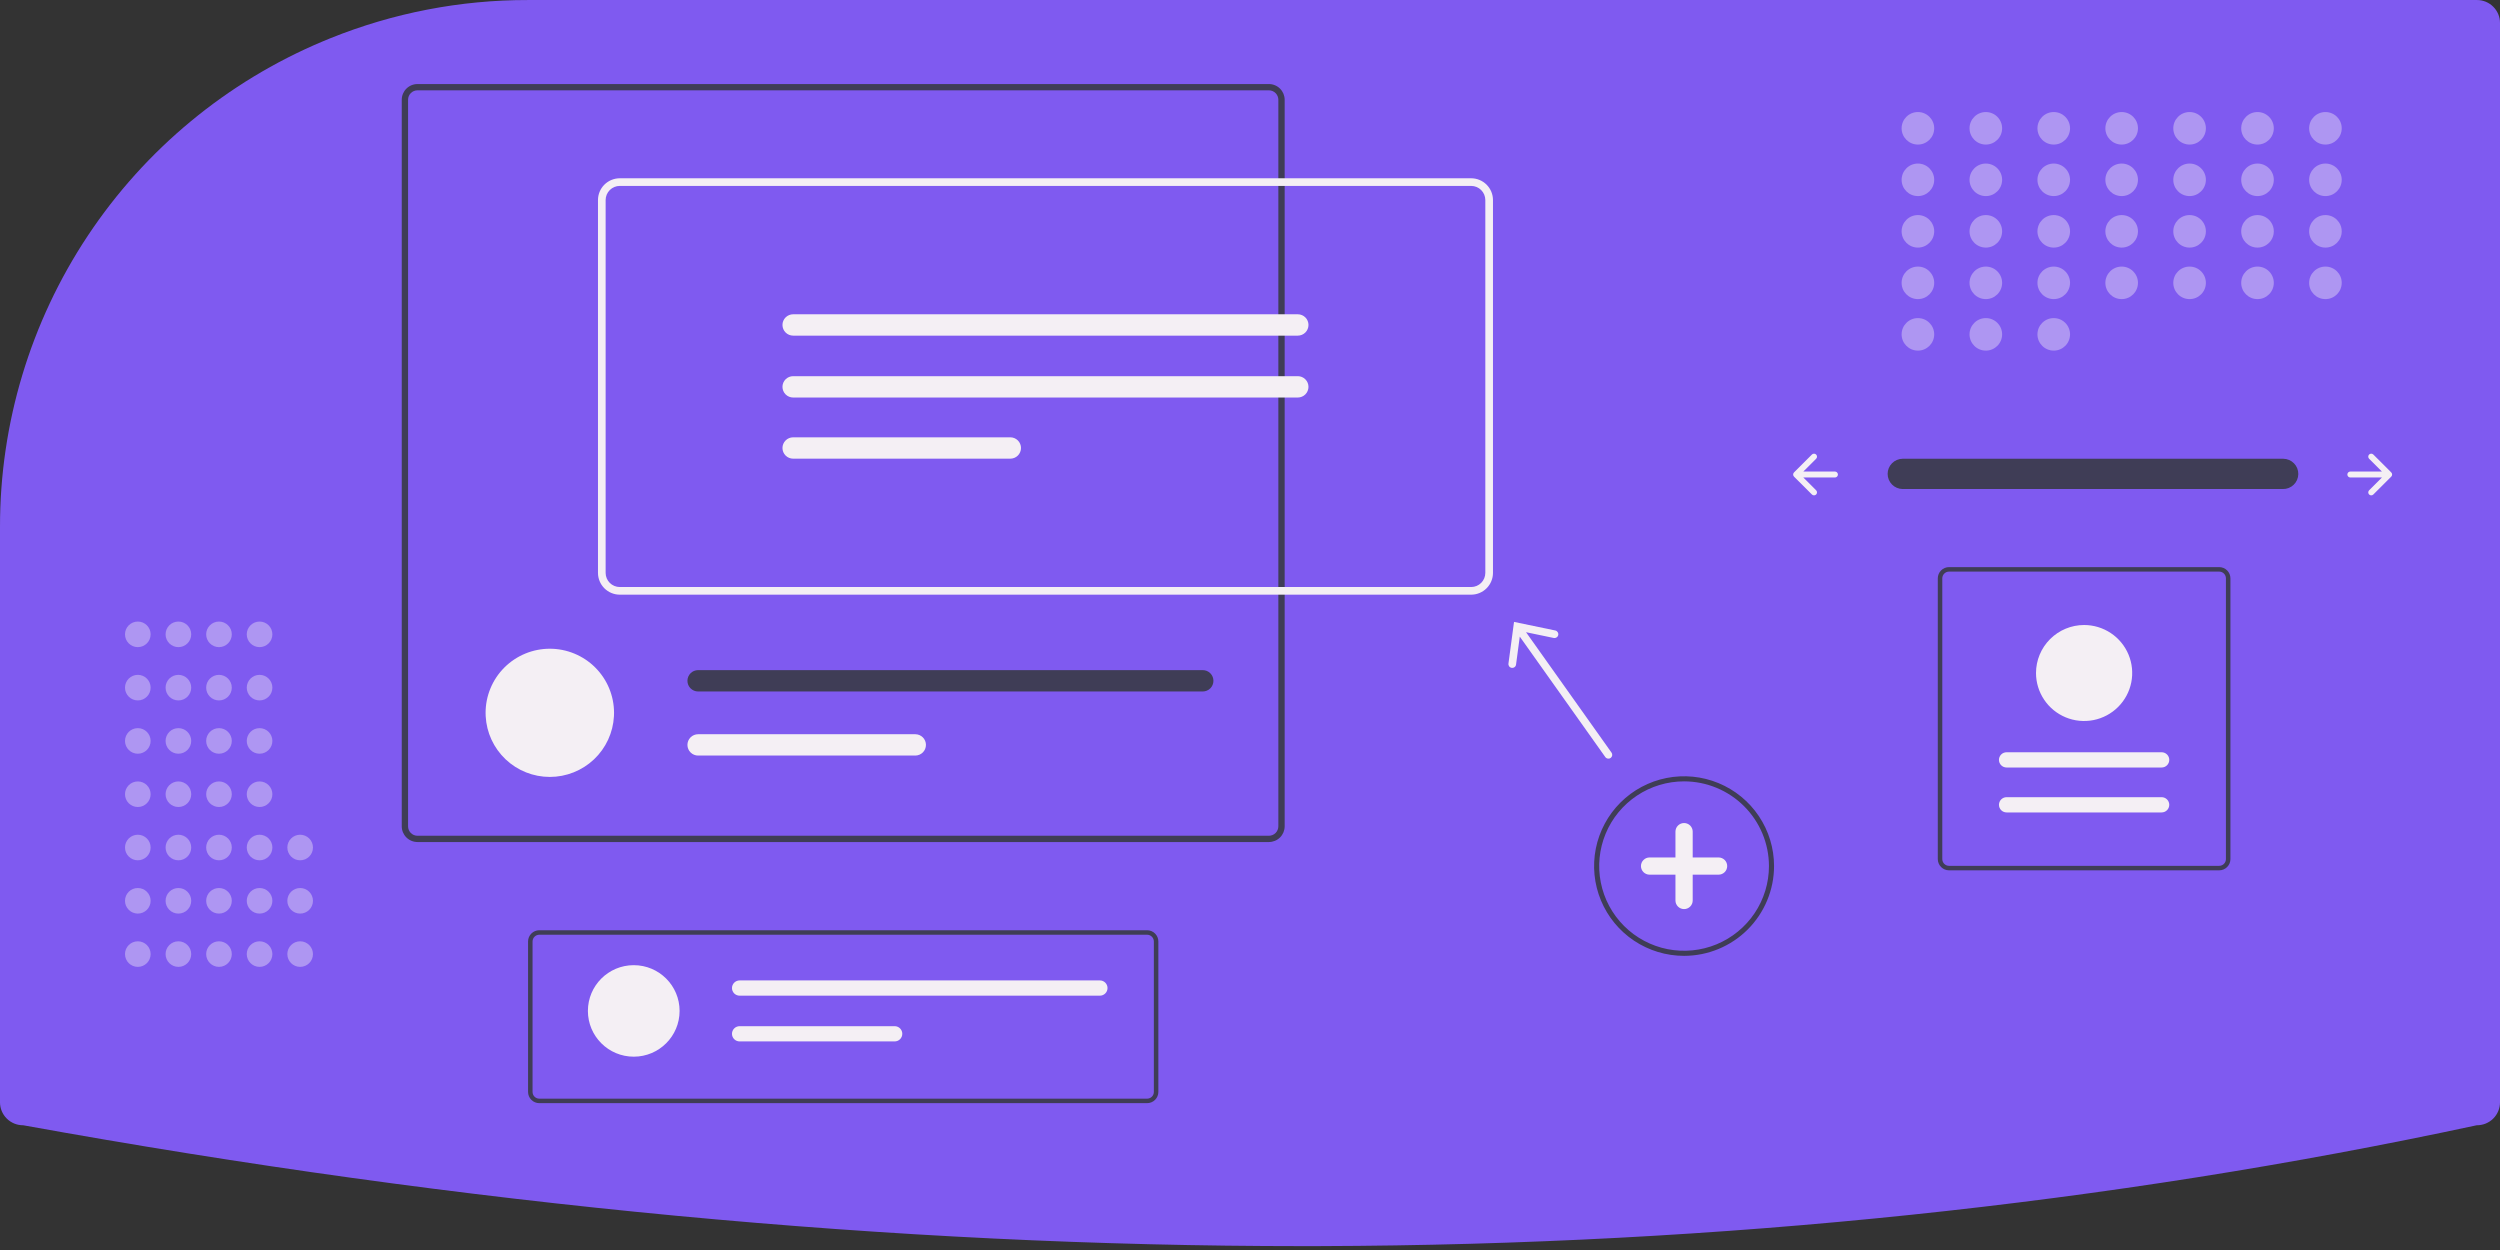 <svg width="642" height="321" viewBox="0 0 642 321" fill="none" xmlns="http://www.w3.org/2000/svg">
<rect x="0" y="0" width="642" height="321" fill="#333333" stroke="none"/>
<g clip-path="url(#clip0_5_148)">
<path d="M135.645 0.006C118.203 -0.024 100.921 3.321 84.754 9.856C84.103 10.123 83.45 10.39 82.796 10.664C58.228 21.01 37.265 38.363 22.537 60.547C7.808 82.732 -0.032 108.761 -4.94819e-05 135.373V283.082C0.002 284.642 0.623 286.137 1.729 287.24C2.834 288.343 4.333 288.964 5.896 288.966L6.013 288.976C119.651 309.57 230.127 320.006 334.463 320.006C336.027 320.006 337.59 320.004 339.151 319.999C441.71 319.688 541.574 309.252 635.966 288.98L636.104 288.966C637.667 288.964 639.166 288.344 640.271 287.241C641.376 286.137 641.998 284.642 642 283.082V5.89C641.998 4.33 641.376 2.835 640.271 1.732C639.166 0.628 637.667 0.008 636.104 0.006L135.645 0.006Z" fill="#7F5AF0"/>
<path d="M488.575 117.808C487.553 117.825 486.578 118.242 485.862 118.969C485.145 119.696 484.743 120.675 484.743 121.695C484.743 122.715 485.145 123.695 485.862 124.422C486.578 125.149 487.553 125.566 488.575 125.583H586.241C586.753 125.592 587.262 125.5 587.738 125.312C588.214 125.125 588.649 124.846 589.017 124.491C589.385 124.136 589.679 123.712 589.883 123.243C590.087 122.774 590.196 122.27 590.205 121.759C590.213 121.248 590.12 120.741 589.932 120.266C589.744 119.791 589.464 119.357 589.107 118.99C588.751 118.623 588.326 118.33 587.856 118.127C587.386 117.924 586.881 117.816 586.369 117.808C586.326 117.807 586.284 117.807 586.241 117.808H488.575Z" fill="#3F3D56"/>
<path d="M608.389 116.726C608.318 116.797 608.262 116.881 608.223 116.974C608.185 117.067 608.165 117.166 608.165 117.267C608.165 117.367 608.185 117.466 608.223 117.559C608.262 117.652 608.318 117.736 608.389 117.807L611.68 121.091H603.566C603.363 121.091 603.168 121.172 603.024 121.315C602.88 121.459 602.799 121.653 602.799 121.856C602.799 122.059 602.88 122.254 603.024 122.397C603.168 122.54 603.363 122.621 603.566 122.621H611.68L608.389 125.905C608.318 125.976 608.262 126.06 608.223 126.153C608.185 126.246 608.165 126.345 608.165 126.446C608.165 126.546 608.185 126.646 608.223 126.738C608.262 126.831 608.318 126.915 608.389 126.987C608.461 127.058 608.545 127.114 608.638 127.152C608.731 127.191 608.831 127.211 608.931 127.211C609.032 127.211 609.132 127.191 609.225 127.152C609.318 127.114 609.402 127.058 609.473 126.987L614.072 122.397C614.216 122.254 614.297 122.059 614.297 121.856C614.297 121.653 614.216 121.459 614.072 121.315L609.473 116.726C609.402 116.655 609.318 116.598 609.225 116.56C609.132 116.521 609.032 116.502 608.931 116.502C608.831 116.502 608.731 116.521 608.638 116.56C608.545 116.598 608.461 116.655 608.389 116.726Z" fill="#F4EFF4"/>
<path d="M466.385 116.726C466.456 116.797 466.513 116.881 466.551 116.974C466.59 117.067 466.61 117.166 466.61 117.267C466.61 117.367 466.59 117.466 466.551 117.559C466.513 117.652 466.456 117.736 466.385 117.807L463.095 121.091H471.209C471.309 121.091 471.409 121.11 471.503 121.149C471.596 121.187 471.681 121.243 471.752 121.314C471.823 121.385 471.88 121.47 471.919 121.563C471.957 121.656 471.977 121.755 471.977 121.856C471.977 121.957 471.957 122.056 471.919 122.149C471.88 122.242 471.823 122.327 471.752 122.398C471.681 122.469 471.596 122.525 471.503 122.563C471.409 122.602 471.309 122.621 471.209 122.621H463.095L466.385 125.905C466.529 126.048 466.61 126.243 466.61 126.446C466.61 126.649 466.529 126.843 466.385 126.987C466.241 127.13 466.046 127.211 465.843 127.211C465.64 127.211 465.445 127.13 465.301 126.987L460.702 122.397C460.558 122.254 460.478 122.059 460.478 121.856C460.478 121.653 460.558 121.459 460.702 121.315L465.301 116.726C465.372 116.655 465.457 116.598 465.55 116.56C465.643 116.521 465.742 116.502 465.843 116.502C465.944 116.502 466.043 116.521 466.136 116.56C466.229 116.598 466.314 116.655 466.385 116.726V116.726Z" fill="#F4EFF4"/>
<g opacity="0.4">
<path d="M492.519 37.126C494.831 37.126 496.705 35.256 496.705 32.949C496.705 30.642 494.831 28.771 492.519 28.771C490.207 28.771 488.333 30.642 488.333 32.949C488.333 35.256 490.207 37.126 492.519 37.126Z" fill="#F4EFF4"/>
<path d="M509.961 37.126C512.273 37.126 514.147 35.256 514.147 32.949C514.147 30.642 512.273 28.772 509.961 28.772C507.649 28.772 505.775 30.642 505.775 32.949C505.775 35.256 507.649 37.126 509.961 37.126Z" fill="#F4EFF4"/>
<path d="M527.402 37.126C529.714 37.126 531.588 35.256 531.588 32.949C531.588 30.642 529.714 28.772 527.402 28.772C525.091 28.772 523.216 30.642 523.216 32.949C523.216 35.256 525.091 37.126 527.402 37.126Z" fill="#F4EFF4"/>
<path d="M544.844 37.126C547.156 37.126 549.03 35.256 549.03 32.949C549.03 30.642 547.156 28.772 544.844 28.772C542.532 28.772 540.658 30.642 540.658 32.949C540.658 35.256 542.532 37.126 544.844 37.126Z" fill="#F4EFF4"/>
<path d="M562.286 37.126C564.598 37.126 566.472 35.256 566.472 32.949C566.472 30.642 564.598 28.772 562.286 28.772C559.974 28.772 558.1 30.642 558.1 32.949C558.1 35.256 559.974 37.126 562.286 37.126Z" fill="#F4EFF4"/>
<path d="M579.728 37.126C582.04 37.126 583.914 35.256 583.914 32.949C583.914 30.642 582.04 28.772 579.728 28.772C577.416 28.772 575.542 30.642 575.542 32.949C575.542 35.256 577.416 37.126 579.728 37.126Z" fill="#F4EFF4"/>
<path d="M597.17 37.126C599.482 37.126 601.356 35.256 601.356 32.949C601.356 30.642 599.482 28.772 597.17 28.772C594.858 28.772 592.984 30.642 592.984 32.949C592.984 35.256 594.858 37.126 597.17 37.126Z" fill="#F4EFF4"/>
<path d="M492.519 50.355C494.831 50.355 496.705 48.485 496.705 46.178C496.705 43.87 494.831 42 492.519 42C490.207 42 488.333 43.87 488.333 46.178C488.333 48.485 490.207 50.355 492.519 50.355Z" fill="#F4EFF4"/>
<path d="M509.961 50.355C512.273 50.355 514.147 48.485 514.147 46.178C514.147 43.87 512.273 42 509.961 42C507.649 42 505.775 43.87 505.775 46.178C505.775 48.485 507.649 50.355 509.961 50.355Z" fill="#F4EFF4"/>
<path d="M527.402 50.355C529.714 50.355 531.588 48.485 531.588 46.178C531.588 43.87 529.714 42 527.402 42C525.091 42 523.216 43.87 523.216 46.178C523.216 48.485 525.091 50.355 527.402 50.355Z" fill="#F4EFF4"/>
<path d="M544.844 50.355C547.156 50.355 549.03 48.485 549.03 46.178C549.03 43.87 547.156 42 544.844 42C542.532 42 540.658 43.87 540.658 46.178C540.658 48.485 542.532 50.355 544.844 50.355Z" fill="#F4EFF4"/>
<path d="M562.286 50.355C564.598 50.355 566.472 48.485 566.472 46.178C566.472 43.87 564.598 42 562.286 42C559.974 42 558.1 43.87 558.1 46.178C558.1 48.485 559.974 50.355 562.286 50.355Z" fill="#F4EFF4"/>
<path d="M579.728 50.355C582.04 50.355 583.914 48.485 583.914 46.178C583.914 43.87 582.04 42 579.728 42C577.416 42 575.542 43.87 575.542 46.178C575.542 48.485 577.416 50.355 579.728 50.355Z" fill="#F4EFF4"/>
<path d="M597.17 50.355C599.482 50.355 601.356 48.485 601.356 46.178C601.356 43.87 599.482 42 597.17 42C594.858 42 592.984 43.87 592.984 46.178C592.984 48.485 594.858 50.355 597.17 50.355Z" fill="#F4EFF4"/>
<path d="M492.519 63.583C494.831 63.583 496.705 61.713 496.705 59.406C496.705 57.099 494.831 55.229 492.519 55.229C490.207 55.229 488.333 57.099 488.333 59.406C488.333 61.713 490.207 63.583 492.519 63.583Z" fill="#F4EFF4"/>
<path d="M509.961 63.583C512.273 63.583 514.147 61.713 514.147 59.406C514.147 57.099 512.273 55.229 509.961 55.229C507.649 55.229 505.775 57.099 505.775 59.406C505.775 61.713 507.649 63.583 509.961 63.583Z" fill="#F4EFF4"/>
<path d="M527.402 63.583C529.714 63.583 531.588 61.713 531.588 59.406C531.588 57.099 529.714 55.229 527.402 55.229C525.091 55.229 523.216 57.099 523.216 59.406C523.216 61.713 525.091 63.583 527.402 63.583Z" fill="#F4EFF4"/>
<path d="M544.844 63.583C547.156 63.583 549.03 61.713 549.03 59.406C549.03 57.099 547.156 55.229 544.844 55.229C542.532 55.229 540.658 57.099 540.658 59.406C540.658 61.713 542.532 63.583 544.844 63.583Z" fill="#F4EFF4"/>
<path d="M562.286 63.583C564.598 63.583 566.472 61.713 566.472 59.406C566.472 57.099 564.598 55.229 562.286 55.229C559.974 55.229 558.1 57.099 558.1 59.406C558.1 61.713 559.974 63.583 562.286 63.583Z" fill="#F4EFF4"/>
<path d="M579.728 63.583C582.04 63.583 583.914 61.713 583.914 59.406C583.914 57.099 582.04 55.229 579.728 55.229C577.416 55.229 575.542 57.099 575.542 59.406C575.542 61.713 577.416 63.583 579.728 63.583Z" fill="#F4EFF4"/>
<path d="M597.17 63.583C599.482 63.583 601.356 61.713 601.356 59.406C601.356 57.099 599.482 55.229 597.17 55.229C594.858 55.229 592.984 57.099 592.984 59.406C592.984 61.713 594.858 63.583 597.17 63.583Z" fill="#F4EFF4"/>
<path d="M492.519 76.812C494.831 76.812 496.705 74.942 496.705 72.635C496.705 70.327 494.831 68.457 492.519 68.457C490.207 68.457 488.333 70.327 488.333 72.635C488.333 74.942 490.207 76.812 492.519 76.812Z" fill="#F4EFF4"/>
<path d="M509.961 76.812C512.273 76.812 514.147 74.942 514.147 72.635C514.147 70.327 512.273 68.457 509.961 68.457C507.649 68.457 505.775 70.327 505.775 72.635C505.775 74.942 507.649 76.812 509.961 76.812Z" fill="#F4EFF4"/>
<path d="M492.519 90.04C494.831 90.04 496.705 88.17 496.705 85.863C496.705 83.556 494.831 81.686 492.519 81.686C490.207 81.686 488.333 83.556 488.333 85.863C488.333 88.17 490.207 90.04 492.519 90.04Z" fill="#F4EFF4"/>
<path d="M509.961 90.04C512.273 90.04 514.147 88.17 514.147 85.863C514.147 83.556 512.273 81.686 509.961 81.686C507.649 81.686 505.775 83.556 505.775 85.863C505.775 88.17 507.649 90.04 509.961 90.04Z" fill="#F4EFF4"/>
<path d="M527.402 90.04C529.714 90.04 531.588 88.17 531.588 85.863C531.588 83.556 529.714 81.686 527.402 81.686C525.091 81.686 523.216 83.556 523.216 85.863C523.216 88.17 525.091 90.04 527.402 90.04Z" fill="#F4EFF4"/>
<path d="M527.402 76.812C529.714 76.812 531.588 74.942 531.588 72.635C531.588 70.327 529.714 68.457 527.402 68.457C525.091 68.457 523.216 70.327 523.216 72.635C523.216 74.942 525.091 76.812 527.402 76.812Z" fill="#F4EFF4"/>
<path d="M544.844 76.812C547.156 76.812 549.03 74.942 549.03 72.635C549.03 70.327 547.156 68.457 544.844 68.457C542.532 68.457 540.658 70.327 540.658 72.635C540.658 74.942 542.532 76.812 544.844 76.812Z" fill="#F4EFF4"/>
<path d="M562.286 76.812C564.598 76.812 566.472 74.942 566.472 72.635C566.472 70.327 564.598 68.457 562.286 68.457C559.974 68.457 558.1 70.327 558.1 72.635C558.1 74.942 559.974 76.812 562.286 76.812Z" fill="#F4EFF4"/>
<path d="M579.728 76.812C582.04 76.812 583.914 74.942 583.914 72.635C583.914 70.327 582.04 68.457 579.728 68.457C577.416 68.457 575.542 70.327 575.542 72.635C575.542 74.942 577.416 76.812 579.728 76.812Z" fill="#F4EFF4"/>
<path d="M597.17 76.812C599.482 76.812 601.356 74.942 601.356 72.635C601.356 70.327 599.482 68.457 597.17 68.457C594.858 68.457 592.984 70.327 592.984 72.635C592.984 74.942 594.858 76.812 597.17 76.812Z" fill="#F4EFF4"/>
</g>
<path d="M432.47 245.464C427.9 245.464 423.433 244.112 419.633 241.578C415.833 239.044 412.871 235.443 411.122 231.229C409.373 227.016 408.916 222.379 409.807 217.906C410.699 213.433 412.9 209.324 416.131 206.099C419.363 202.874 423.48 200.678 427.962 199.788C432.445 198.899 437.091 199.355 441.313 201.101C445.535 202.846 449.144 205.801 451.683 209.594C454.222 213.386 455.577 217.844 455.577 222.405C455.57 228.518 453.134 234.38 448.802 238.703C444.47 243.026 438.597 245.457 432.47 245.464V245.464ZM432.47 200.653C428.159 200.653 423.945 201.929 420.361 204.319C416.776 206.709 413.982 210.106 412.333 214.081C410.683 218.055 410.251 222.429 411.092 226.648C411.933 230.868 414.009 234.744 417.058 237.786C420.106 240.828 423.99 242.9 428.218 243.739C432.446 244.578 436.829 244.147 440.812 242.501C444.795 240.855 448.199 238.067 450.594 234.49C452.989 230.912 454.267 226.707 454.267 222.405C454.261 216.638 451.962 211.109 447.876 207.031C443.79 202.953 438.249 200.659 432.47 200.653V200.653Z" fill="#3F3D56"/>
<path d="M441.33 220.195H434.685V213.564C434.685 212.978 434.452 212.416 434.037 212.001C433.621 211.587 433.058 211.354 432.471 211.354C431.883 211.354 431.32 211.587 430.904 212.001C430.489 212.416 430.256 212.978 430.256 213.564V220.195H423.612C423.024 220.195 422.461 220.427 422.045 220.842C421.63 221.256 421.397 221.819 421.397 222.405C421.397 222.991 421.63 223.553 422.045 223.968C422.461 224.382 423.024 224.615 423.612 224.615H430.256V231.246C430.256 231.832 430.489 232.394 430.904 232.808C431.32 233.223 431.883 233.456 432.471 233.456C433.058 233.456 433.621 233.223 434.037 232.808C434.452 232.394 434.685 231.832 434.685 231.246V224.615H441.33C441.917 224.615 442.48 224.382 442.896 223.968C443.311 223.553 443.544 222.991 443.544 222.405C443.544 221.819 443.311 221.256 442.896 220.842C442.48 220.427 441.917 220.195 441.33 220.195V220.195Z" fill="#F4EFF4"/>
<g opacity="0.4">
<path d="M35.391 248.295C37.209 248.295 38.682 246.825 38.682 245.011C38.682 243.197 37.209 241.727 35.391 241.727C33.574 241.727 32.1 243.197 32.1 245.011C32.1 246.825 33.574 248.295 35.391 248.295Z" fill="#F4EFF4"/>
<path d="M35.391 234.61C37.209 234.61 38.682 233.14 38.682 231.326C38.682 229.512 37.209 228.042 35.391 228.042C33.574 228.042 32.1 229.512 32.1 231.326C32.1 233.14 33.574 234.61 35.391 234.61Z" fill="#F4EFF4"/>
<path d="M35.391 220.925C37.209 220.925 38.682 219.455 38.682 217.641C38.682 215.827 37.209 214.357 35.391 214.357C33.574 214.357 32.1 215.827 32.1 217.641C32.1 219.455 33.574 220.925 35.391 220.925Z" fill="#F4EFF4"/>
<path d="M35.391 207.24C37.209 207.24 38.682 205.77 38.682 203.956C38.682 202.142 37.209 200.672 35.391 200.672C33.574 200.672 32.1 202.142 32.1 203.956C32.1 205.77 33.574 207.24 35.391 207.24Z" fill="#F4EFF4"/>
<path d="M35.391 193.555C37.209 193.555 38.682 192.085 38.682 190.271C38.682 188.457 37.209 186.986 35.391 186.986C33.574 186.986 32.1 188.457 32.1 190.271C32.1 192.085 33.574 193.555 35.391 193.555Z" fill="#F4EFF4"/>
<path d="M35.391 179.87C37.209 179.87 38.682 178.4 38.682 176.586C38.682 174.772 37.209 173.301 35.391 173.301C33.574 173.301 32.1 174.772 32.1 176.586C32.1 178.4 33.574 179.87 35.391 179.87Z" fill="#F4EFF4"/>
<path d="M35.391 166.185C37.209 166.185 38.682 164.715 38.682 162.901C38.682 161.087 37.209 159.616 35.391 159.616C33.574 159.616 32.1 161.087 32.1 162.901C32.1 164.715 33.574 166.185 35.391 166.185Z" fill="#F4EFF4"/>
<path d="M45.813 248.295C47.631 248.295 49.104 246.825 49.104 245.011C49.104 243.197 47.631 241.727 45.813 241.727C43.996 241.727 42.522 243.197 42.522 245.011C42.522 246.825 43.996 248.295 45.813 248.295Z" fill="#F4EFF4"/>
<path d="M45.813 234.61C47.631 234.61 49.104 233.14 49.104 231.326C49.104 229.512 47.631 228.042 45.813 228.042C43.996 228.042 42.522 229.512 42.522 231.326C42.522 233.14 43.996 234.61 45.813 234.61Z" fill="#F4EFF4"/>
<path d="M45.813 220.925C47.631 220.925 49.104 219.455 49.104 217.641C49.104 215.827 47.631 214.357 45.813 214.357C43.996 214.357 42.522 215.827 42.522 217.641C42.522 219.455 43.996 220.925 45.813 220.925Z" fill="#F4EFF4"/>
<path d="M45.813 207.24C47.631 207.24 49.104 205.77 49.104 203.956C49.104 202.142 47.631 200.672 45.813 200.672C43.996 200.672 42.522 202.142 42.522 203.956C42.522 205.77 43.996 207.24 45.813 207.24Z" fill="#F4EFF4"/>
<path d="M45.813 193.555C47.631 193.555 49.104 192.085 49.104 190.271C49.104 188.457 47.631 186.986 45.813 186.986C43.996 186.986 42.522 188.457 42.522 190.271C42.522 192.085 43.996 193.555 45.813 193.555Z" fill="#F4EFF4"/>
<path d="M45.813 179.87C47.631 179.87 49.104 178.4 49.104 176.586C49.104 174.772 47.631 173.301 45.813 173.301C43.996 173.301 42.522 174.772 42.522 176.586C42.522 178.4 43.996 179.87 45.813 179.87Z" fill="#F4EFF4"/>
<path d="M45.813 166.185C47.631 166.185 49.104 164.715 49.104 162.901C49.104 161.087 47.631 159.616 45.813 159.616C43.996 159.616 42.522 161.087 42.522 162.901C42.522 164.715 43.996 166.185 45.813 166.185Z" fill="#F4EFF4"/>
<path d="M56.235 248.295C58.053 248.295 59.526 246.825 59.526 245.011C59.526 243.197 58.053 241.727 56.235 241.727C54.418 241.727 52.944 243.197 52.944 245.011C52.944 246.825 54.418 248.295 56.235 248.295Z" fill="#F4EFF4"/>
<path d="M56.235 234.61C58.053 234.61 59.526 233.14 59.526 231.326C59.526 229.512 58.053 228.042 56.235 228.042C54.418 228.042 52.944 229.512 52.944 231.326C52.944 233.14 54.418 234.61 56.235 234.61Z" fill="#F4EFF4"/>
<path d="M56.235 220.925C58.053 220.925 59.526 219.455 59.526 217.641C59.526 215.827 58.053 214.357 56.235 214.357C54.418 214.357 52.944 215.827 52.944 217.641C52.944 219.455 54.418 220.925 56.235 220.925Z" fill="#F4EFF4"/>
<path d="M56.235 207.24C58.053 207.24 59.526 205.77 59.526 203.956C59.526 202.142 58.053 200.672 56.235 200.672C54.418 200.672 52.944 202.142 52.944 203.956C52.944 205.77 54.418 207.24 56.235 207.24Z" fill="#F4EFF4"/>
<path d="M56.235 193.555C58.053 193.555 59.526 192.085 59.526 190.271C59.526 188.457 58.053 186.986 56.235 186.986C54.418 186.986 52.944 188.457 52.944 190.271C52.944 192.085 54.418 193.555 56.235 193.555Z" fill="#F4EFF4"/>
<path d="M56.235 179.87C58.053 179.87 59.526 178.4 59.526 176.586C59.526 174.772 58.053 173.301 56.235 173.301C54.418 173.301 52.944 174.772 52.944 176.586C52.944 178.4 54.418 179.87 56.235 179.87Z" fill="#F4EFF4"/>
<path d="M56.235 166.185C58.053 166.185 59.526 164.715 59.526 162.901C59.526 161.087 58.053 159.616 56.235 159.616C54.418 159.616 52.944 161.087 52.944 162.901C52.944 164.715 54.418 166.185 56.235 166.185Z" fill="#F4EFF4"/>
<path d="M66.657 248.295C68.475 248.295 69.948 246.825 69.948 245.011C69.948 243.197 68.475 241.727 66.657 241.727C64.84 241.727 63.366 243.197 63.366 245.011C63.366 246.825 64.84 248.295 66.657 248.295Z" fill="#F4EFF4"/>
<path d="M66.657 234.61C68.475 234.61 69.948 233.14 69.948 231.326C69.948 229.512 68.475 228.042 66.657 228.042C64.84 228.042 63.366 229.512 63.366 231.326C63.366 233.14 64.84 234.61 66.657 234.61Z" fill="#F4EFF4"/>
<path d="M77.079 248.295C78.897 248.295 80.371 246.825 80.371 245.011C80.371 243.197 78.897 241.727 77.079 241.727C75.262 241.727 73.788 243.197 73.788 245.011C73.788 246.825 75.262 248.295 77.079 248.295Z" fill="#F4EFF4"/>
<path d="M77.079 234.61C78.897 234.61 80.371 233.14 80.371 231.326C80.371 229.512 78.897 228.042 77.079 228.042C75.262 228.042 73.788 229.512 73.788 231.326C73.788 233.14 75.262 234.61 77.079 234.61Z" fill="#F4EFF4"/>
<path d="M77.079 220.925C78.897 220.925 80.371 219.455 80.371 217.641C80.371 215.827 78.897 214.357 77.079 214.357C75.262 214.357 73.788 215.827 73.788 217.641C73.788 219.455 75.262 220.925 77.079 220.925Z" fill="#F4EFF4"/>
<path d="M66.657 220.925C68.475 220.925 69.948 219.455 69.948 217.641C69.948 215.827 68.475 214.357 66.657 214.357C64.84 214.357 63.366 215.827 63.366 217.641C63.366 219.455 64.84 220.925 66.657 220.925Z" fill="#F4EFF4"/>
<path d="M66.657 207.24C68.475 207.24 69.948 205.77 69.948 203.956C69.948 202.142 68.475 200.672 66.657 200.672C64.84 200.672 63.366 202.142 63.366 203.956C63.366 205.77 64.84 207.24 66.657 207.24Z" fill="#F4EFF4"/>
<path d="M66.657 193.555C68.475 193.555 69.948 192.085 69.948 190.271C69.948 188.457 68.475 186.986 66.657 186.986C64.84 186.986 63.366 188.457 63.366 190.271C63.366 192.085 64.84 193.555 66.657 193.555Z" fill="#F4EFF4"/>
<path d="M66.657 179.87C68.475 179.87 69.948 178.4 69.948 176.586C69.948 174.772 68.475 173.301 66.657 173.301C64.84 173.301 63.366 174.772 63.366 176.586C63.366 178.4 64.84 179.87 66.657 179.87Z" fill="#F4EFF4"/>
<path d="M66.657 166.185C68.475 166.185 69.948 164.715 69.948 162.901C69.948 161.087 68.475 159.616 66.657 159.616C64.84 159.616 63.366 161.087 63.366 162.901C63.366 164.715 64.84 166.185 66.657 166.185Z" fill="#F4EFF4"/>
</g>
<path d="M325.853 21.582H107.218C106.144 21.583 105.115 22.009 104.356 22.767C103.596 23.524 103.169 24.552 103.168 25.623V212.194C103.169 213.266 103.596 214.293 104.356 215.051C105.115 215.808 106.144 216.235 107.218 216.236H325.853C326.927 216.235 327.957 215.808 328.716 215.051C329.475 214.293 329.902 213.266 329.903 212.194V25.623C329.902 24.552 329.475 23.524 328.716 22.767C327.957 22.009 326.927 21.583 325.853 21.582ZM328.28 212.194C328.28 212.837 328.024 213.454 327.57 213.909C327.115 214.364 326.498 214.621 325.853 214.624H107.218C106.573 214.623 105.956 214.366 105.5 213.91C105.045 213.455 104.79 212.837 104.791 212.194V25.623C104.79 24.98 105.045 24.363 105.5 23.907C105.956 23.451 106.573 23.195 107.218 23.194H325.853C326.498 23.196 327.115 23.453 327.57 23.909C328.024 24.364 328.28 24.98 328.28 25.623V212.194Z" fill="#3F3D56"/>
<path d="M157.685 183.062C157.685 183.349 157.677 183.637 157.662 183.917C157.441 188.128 155.61 192.093 152.546 194.996C149.481 197.898 145.417 199.516 141.192 199.516C136.967 199.516 132.904 197.898 129.839 194.996C126.775 192.093 124.943 188.128 124.723 183.917C124.708 183.637 124.7 183.349 124.7 183.062C124.699 180.899 125.124 178.758 125.953 176.76C126.781 174.762 127.995 172.947 129.527 171.417C131.059 169.888 132.877 168.675 134.879 167.847C136.88 167.019 139.026 166.593 141.192 166.593C143.359 166.593 145.505 167.019 147.506 167.847C149.508 168.675 151.326 169.888 152.858 171.417C154.389 172.947 155.604 174.762 156.432 176.76C157.26 178.758 157.686 180.899 157.685 183.062Z" fill="#F4EFF4"/>
<path d="M308.864 172.087H179.277C178.549 172.088 177.851 172.378 177.336 172.892C176.821 173.406 176.532 174.104 176.532 174.831C176.532 175.558 176.821 176.255 177.336 176.769C177.851 177.284 178.549 177.573 179.277 177.574H308.864C309.593 177.573 310.291 177.284 310.806 176.769C311.32 176.255 311.609 175.558 311.609 174.831C311.609 174.104 311.32 173.406 310.806 172.892C310.291 172.378 309.593 172.088 308.864 172.087V172.087Z" fill="#3F3D56"/>
<path d="M235.038 188.549H179.277C178.549 188.549 177.851 188.838 177.336 189.352C176.821 189.865 176.532 190.562 176.532 191.289C176.532 192.016 176.821 192.713 177.336 193.226C177.851 193.74 178.549 194.029 179.277 194.029H235.038C235.766 194.029 236.464 193.74 236.979 193.226C237.494 192.713 237.783 192.016 237.783 191.289C237.783 190.562 237.494 189.865 236.979 189.352C236.464 188.838 235.766 188.549 235.038 188.549Z" fill="#F4EFF4"/>
<path d="M377.796 152.711H159.162C157.677 152.709 156.254 152.12 155.204 151.072C154.154 150.024 153.564 148.603 153.562 147.122V51.371C153.564 49.89 154.154 48.469 155.204 47.421C156.254 46.373 157.677 45.784 159.162 45.782H377.796C379.281 45.784 380.705 46.373 381.754 47.421C382.804 48.469 383.395 49.89 383.397 51.371V147.121C383.395 148.603 382.804 150.024 381.755 151.072C380.705 152.12 379.281 152.709 377.796 152.711V152.711ZM159.162 47.743C158.199 47.745 157.275 48.127 156.593 48.807C155.912 49.487 155.528 50.41 155.527 51.371V147.121C155.528 148.083 155.912 149.005 156.593 149.686C157.274 150.366 158.198 150.749 159.162 150.75H377.796C378.76 150.749 379.684 150.366 380.365 149.686C381.047 149.005 381.43 148.083 381.431 147.121V51.371C381.43 50.41 381.047 49.487 380.365 48.807C379.684 48.127 378.76 47.745 377.796 47.743H159.162Z" fill="#F4EFF4"/>
<path d="M203.687 80.705C202.958 80.705 202.259 80.994 201.743 81.509C201.228 82.023 200.938 82.721 200.938 83.448C200.938 84.176 201.228 84.874 201.743 85.388C202.259 85.903 202.958 86.192 203.687 86.192H333.271C334 86.192 334.699 85.903 335.215 85.388C335.73 84.874 336.02 84.176 336.02 83.448C336.02 82.721 335.73 82.023 335.215 81.509C334.699 80.994 334 80.705 333.271 80.705H203.687Z" fill="#F4EFF4"/>
<path d="M203.687 96.6C202.958 96.6 202.259 96.889 201.743 97.403C201.228 97.918 200.938 98.615 200.938 99.343C200.938 100.07 201.228 100.768 201.743 101.283C202.259 101.797 202.958 102.086 203.687 102.086H333.271C333.999 102.085 334.697 101.795 335.212 101.281C335.727 100.767 336.016 100.07 336.016 99.343C336.016 98.616 335.727 97.919 335.212 97.405C334.697 96.891 333.999 96.601 333.271 96.6H203.687Z" fill="#F4EFF4"/>
<path d="M203.687 112.302C202.958 112.302 202.259 112.591 201.743 113.105C201.228 113.619 200.938 114.317 200.938 115.045C200.938 115.772 201.228 116.47 201.743 116.984C202.259 117.499 202.958 117.788 203.687 117.788H259.447C260.176 117.787 260.874 117.497 261.388 116.983C261.903 116.469 262.192 115.771 262.192 115.045C262.192 114.318 261.903 113.621 261.388 113.107C260.874 112.592 260.176 112.303 259.447 112.302H203.687Z" fill="#F4EFF4"/>
<path d="M413.843 193.278L391.885 162.35L398.993 163.828C399.12 163.855 399.25 163.856 399.377 163.832C399.504 163.808 399.625 163.759 399.733 163.689C399.841 163.618 399.934 163.527 400.006 163.42C400.079 163.314 400.13 163.194 400.156 163.068C400.183 162.942 400.184 162.811 400.16 162.685C400.136 162.558 400.087 162.438 400.016 162.33C399.945 162.222 399.854 162.129 399.747 162.057C399.641 161.984 399.521 161.933 399.394 161.907L388.801 159.706L387.371 170.409C387.353 170.536 387.361 170.667 387.394 170.791C387.427 170.916 387.485 171.033 387.563 171.136C387.642 171.239 387.74 171.325 387.852 171.39C387.964 171.455 388.087 171.497 388.215 171.514C388.344 171.531 388.474 171.522 388.599 171.489C388.724 171.456 388.841 171.398 388.944 171.32C389.047 171.241 389.133 171.143 389.197 171.031C389.262 170.919 389.304 170.796 389.32 170.668L390.279 163.481L412.24 194.411C412.315 194.517 412.409 194.606 412.519 194.674C412.628 194.743 412.75 194.789 412.877 194.811C413.004 194.833 413.134 194.829 413.26 194.801C413.386 194.772 413.505 194.719 413.61 194.645C413.715 194.57 413.805 194.476 413.873 194.367C413.942 194.258 413.989 194.136 414.01 194.009C414.032 193.882 414.028 193.752 414 193.627C413.971 193.501 413.918 193.383 413.843 193.278V193.278Z" fill="#F4EFF4"/>
<path d="M294.577 283.292H138.494C137.728 283.291 136.993 282.986 136.452 282.446C135.91 281.905 135.605 281.172 135.604 280.407V241.769C135.605 241.005 135.91 240.271 136.452 239.731C136.993 239.19 137.728 238.886 138.494 238.885H294.577C295.343 238.886 296.078 239.19 296.62 239.731C297.162 240.271 297.467 241.005 297.467 241.769V280.407C297.467 281.172 297.162 281.905 296.62 282.446C296.078 282.986 295.343 283.291 294.577 283.292V283.292ZM138.494 240.039C138.035 240.039 137.594 240.222 137.269 240.546C136.943 240.871 136.761 241.31 136.76 241.769V280.407C136.761 280.866 136.943 281.306 137.269 281.63C137.594 281.955 138.035 282.137 138.494 282.138H294.577C295.037 282.137 295.478 281.955 295.803 281.63C296.128 281.306 296.311 280.866 296.311 280.407V241.769C296.311 241.31 296.128 240.871 295.803 240.546C295.478 240.222 295.037 240.039 294.577 240.039H138.494Z" fill="#3F3D56"/>
<path d="M162.746 271.355C169.249 271.355 174.52 266.095 174.52 259.606C174.52 253.116 169.249 247.856 162.746 247.856C156.244 247.856 150.972 253.116 150.972 259.606C150.972 266.095 156.244 271.355 162.746 271.355Z" fill="#F4EFF4"/>
<path d="M189.939 251.772C189.681 251.772 189.425 251.822 189.187 251.92C188.948 252.019 188.732 252.163 188.549 252.345C188.366 252.527 188.221 252.743 188.123 252.981C188.024 253.218 187.973 253.473 187.973 253.731C187.973 253.988 188.024 254.243 188.123 254.481C188.221 254.719 188.366 254.935 188.549 255.117C188.732 255.299 188.948 255.443 189.187 255.541C189.425 255.639 189.681 255.69 189.939 255.689H282.449C282.969 255.689 283.469 255.483 283.837 255.115C284.205 254.748 284.411 254.25 284.411 253.731C284.411 253.211 284.205 252.713 283.837 252.346C283.469 251.979 282.969 251.772 282.449 251.772H189.939Z" fill="#F4EFF4"/>
<path d="M189.939 263.522C189.681 263.522 189.425 263.572 189.187 263.67C188.948 263.768 188.732 263.913 188.549 264.095C188.366 264.276 188.221 264.492 188.123 264.73C188.024 264.968 187.973 265.223 187.973 265.481C187.973 265.738 188.024 265.993 188.123 266.231C188.221 266.469 188.366 266.685 188.549 266.867C188.732 267.048 188.948 267.193 189.187 267.291C189.425 267.389 189.681 267.439 189.939 267.439H229.746C230.267 267.439 230.766 267.233 231.134 266.865C231.502 266.498 231.709 266 231.709 265.481C231.709 264.961 231.502 264.463 231.134 264.096C230.766 263.729 230.267 263.522 229.746 263.522H189.939Z" fill="#F4EFF4"/>
<path d="M500.514 145.634H569.884C570.651 145.635 571.385 145.939 571.927 146.48C572.469 147.021 572.774 147.754 572.775 148.518V220.616C572.774 221.381 572.469 222.114 571.927 222.655C571.385 223.195 570.651 223.5 569.884 223.501H500.514C499.748 223.5 499.013 223.195 498.471 222.655C497.929 222.114 497.624 221.381 497.624 220.616V148.518C497.624 147.754 497.929 147.021 498.471 146.48C499.013 145.939 499.748 145.635 500.514 145.634V145.634ZM569.884 222.347C570.344 222.346 570.785 222.164 571.11 221.839C571.435 221.515 571.618 221.075 571.619 220.616V148.518C571.618 148.06 571.435 147.62 571.11 147.295C570.785 146.971 570.344 146.788 569.884 146.788H500.514C500.054 146.788 499.613 146.971 499.288 147.295C498.963 147.62 498.78 148.06 498.78 148.518V220.616C498.78 221.075 498.963 221.515 499.288 221.839C499.613 222.164 500.054 222.346 500.514 222.347H569.884Z" fill="#3F3D56"/>
<path d="M555.103 208.633C555.623 208.633 556.122 208.426 556.49 208.059C556.858 207.692 557.065 207.194 557.065 206.674C557.065 206.155 556.858 205.657 556.49 205.29C556.122 204.922 555.623 204.716 555.103 204.716H515.295C514.775 204.716 514.276 204.922 513.908 205.29C513.54 205.657 513.333 206.155 513.333 206.674C513.333 207.194 513.54 207.692 513.908 208.059C514.276 208.426 514.775 208.633 515.295 208.633H555.103Z" fill="#F4EFF4"/>
<path d="M555.103 197.095C555.361 197.095 555.616 197.045 555.855 196.947C556.093 196.849 556.31 196.704 556.493 196.523C556.675 196.341 556.82 196.125 556.919 195.887C557.018 195.649 557.069 195.394 557.069 195.137C557.069 194.879 557.018 194.624 556.919 194.386C556.82 194.148 556.675 193.932 556.493 193.751C556.31 193.569 556.093 193.424 555.855 193.326C555.616 193.228 555.361 193.178 555.103 193.178H515.295C515.037 193.178 514.782 193.228 514.543 193.326C514.305 193.424 514.088 193.569 513.906 193.751C513.723 193.932 513.578 194.148 513.479 194.386C513.38 194.624 513.329 194.879 513.329 195.137C513.329 195.394 513.38 195.649 513.479 195.887C513.578 196.125 513.723 196.341 513.906 196.523C514.088 196.704 514.305 196.849 514.543 196.947C514.782 197.045 515.037 197.095 515.295 197.095H555.103Z" fill="#F4EFF4"/>
<path d="M535.199 160.502C537.642 160.502 540.03 161.225 542.061 162.579C544.093 163.934 545.676 165.859 546.611 168.111C547.546 170.364 547.79 172.842 547.314 175.233C546.837 177.624 545.661 179.821 543.933 181.545C542.206 183.269 540.005 184.443 537.609 184.918C535.213 185.394 532.729 185.15 530.472 184.217C528.215 183.284 526.286 181.704 524.929 179.677C523.571 177.65 522.847 175.266 522.847 172.828C522.851 169.56 524.153 166.427 526.469 164.116C528.785 161.805 531.924 160.505 535.199 160.502Z" fill="#F4EFF4"/>
</g>
<defs>
<clipPath id="clip0_5_148">
<rect width="642" height="320" fill="white" transform="translate(0 0.006)"/>
</clipPath>
</defs>
</svg>
